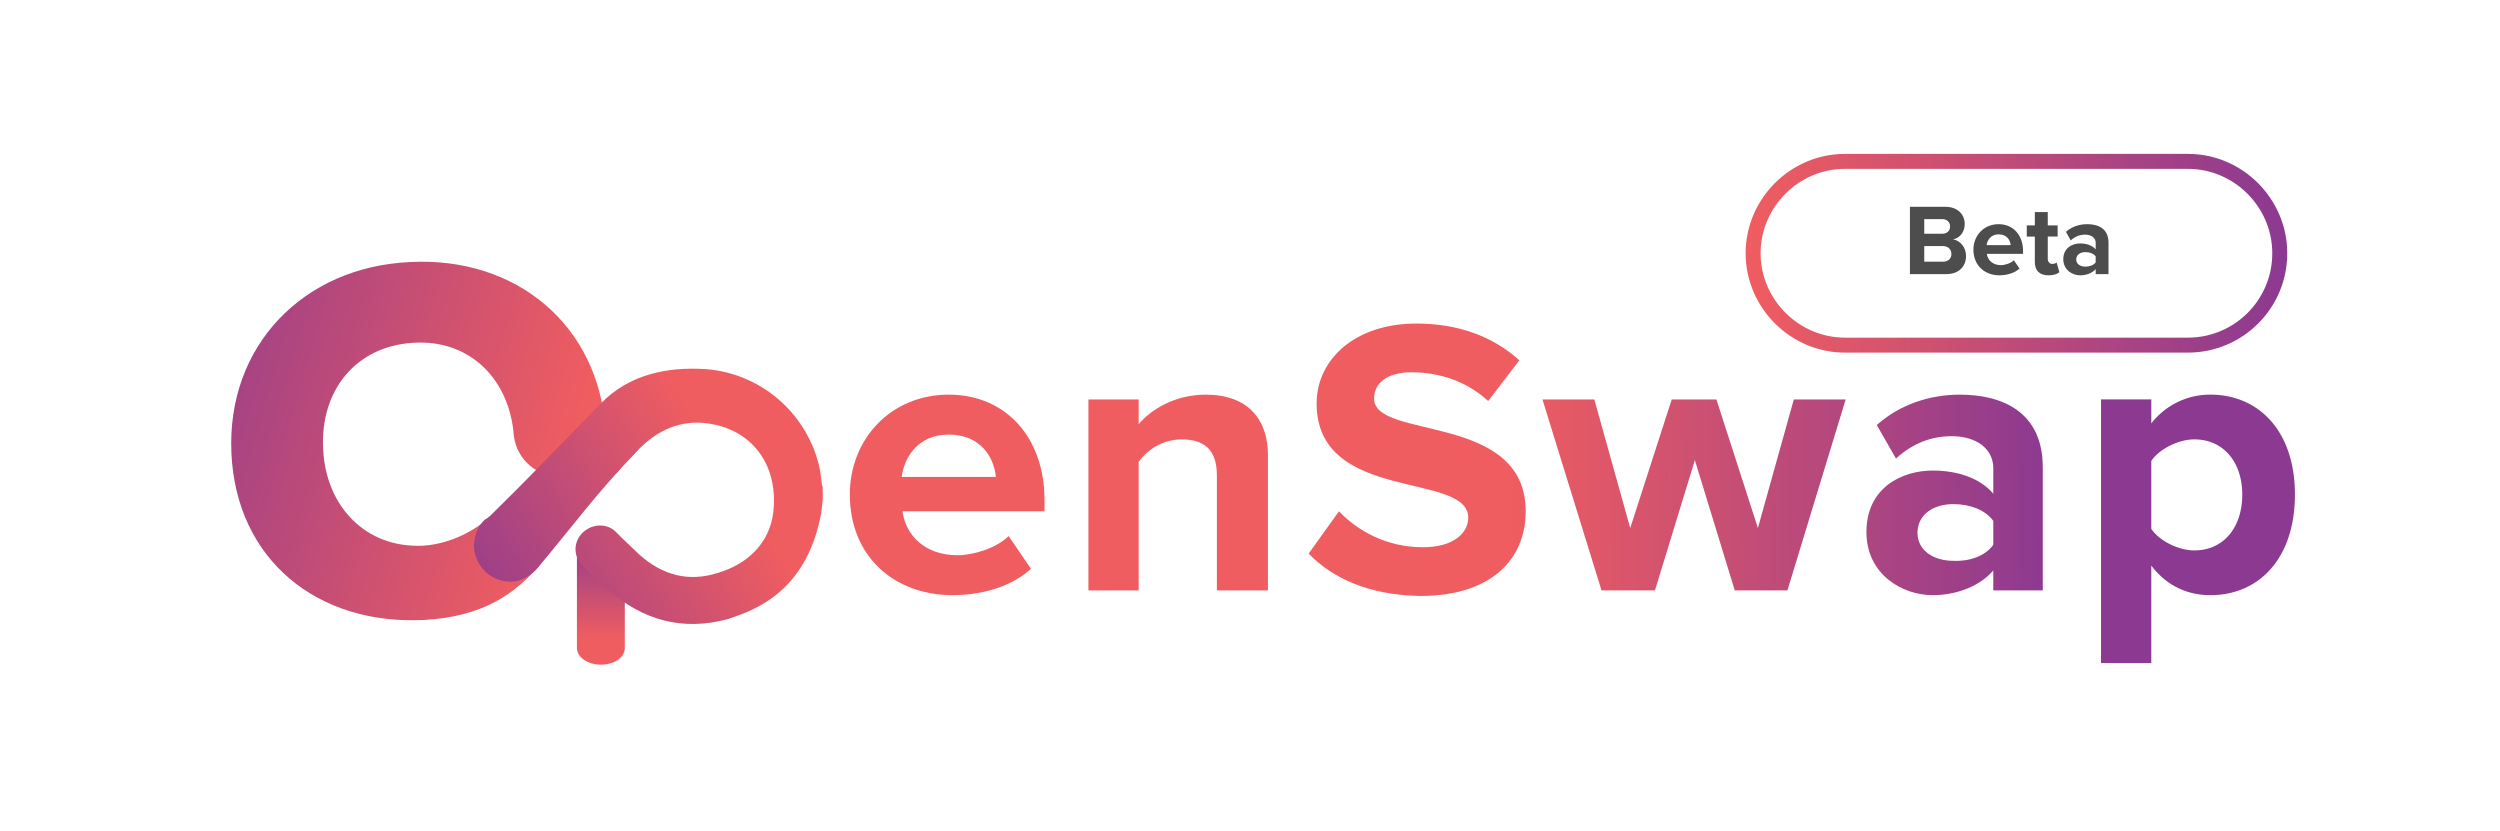 <svg width="334" height="111" fill="none" xmlns="http://www.w3.org/2000/svg"><path d="M80.275 88.8c1.813 0 3.199-.96 3.199-2.241V73.537c0-1.28-1.386-2.24-3.199-2.24-1.812 0-3.198.96-3.198 2.24V86.56c0 1.28 1.493 2.241 3.198 2.241z" fill="url(#a)"/><path d="M113.536 66.066c0-7.364 5.437-13.341 13.219-13.341 7.57 0 12.793 5.657 12.793 14.088v1.495h-18.976c.427 3.202 2.985 5.87 7.356 5.87 2.132 0 5.224-.96 6.823-2.562l2.985 4.376c-2.559 2.348-6.503 3.522-10.448 3.522-7.888 0-13.752-5.23-13.752-13.448zm13.219-8.005c-4.157 0-5.97 3.096-6.289 5.657h12.579c-.213-2.455-1.919-5.657-6.29-5.657z" fill="url(#b)"/><path d="M162.576 78.874v-15.37c0-3.521-1.812-4.802-4.691-4.802-2.665 0-4.691 1.494-5.757 2.988v17.184h-6.716V53.365h6.716v3.309c1.599-1.921 4.798-3.949 8.955-3.949 5.544 0 8.316 3.202 8.316 8.111v18.038h-6.823z" fill="url(#c)"/><path d="M174.835 73.964l4.051-5.656c2.452 2.561 6.29 4.803 11.194 4.803 4.157 0 6.076-1.922 6.076-3.95 0-6.19-20.255-1.92-20.255-15.262 0-5.87 5.117-10.673 13.326-10.673 5.543 0 10.234 1.708 13.752 4.91l-4.157 5.443c-2.879-2.668-6.61-3.843-10.235-3.843-3.198 0-5.01 1.388-5.01 3.523 0 5.55 20.255 1.814 20.255 15.049 0 6.403-4.584 11.313-14.072 11.313-6.823-.107-11.727-2.348-14.925-5.657z" fill="url(#d)"/><path d="M231.764 78.874l-5.331-17.397-5.33 17.397h-7.143l-7.889-25.509h6.93l4.797 17.184 5.544-17.184h5.97l5.543 17.184 4.798-17.184h6.929L238.8 78.874h-7.036z" fill="url(#e)"/><path d="M266.304 78.874v-2.668c-1.706 2.028-4.797 3.308-8.102 3.308-4.051 0-8.848-2.775-8.848-8.431 0-5.977 4.797-8.219 8.848-8.219 3.411 0 6.396 1.068 8.102 3.096v-3.416c0-2.561-2.239-4.269-5.544-4.269-2.771 0-5.223.96-7.462 2.988l-2.559-4.482c3.092-2.775 7.143-4.056 11.088-4.056 5.756 0 11.087 2.348 11.087 9.712v16.437h-6.61zm0-6.084v-3.202c-1.066-1.494-3.198-2.24-5.33-2.24-2.665 0-4.798 1.387-4.798 3.841 0 2.349 2.133 3.736 4.798 3.736 2.132.107 4.264-.64 5.33-2.135z" fill="url(#f)"/><path d="M287.413 75.565v13.022h-6.717V53.364h6.717v3.202a9.942 9.942 0 0 1 7.888-3.842c6.504 0 11.301 4.91 11.301 13.341 0 8.539-4.797 13.448-11.301 13.448-3.091 0-5.863-1.28-7.888-3.949zm12.153-9.499c0-4.376-2.559-7.364-6.397-7.364-2.132 0-4.69 1.28-5.756 2.882v9.072c1.066 1.6 3.624 2.881 5.756 2.881 3.838 0 6.397-2.988 6.397-7.47z" fill="url(#g)"/><path d="M54.796 35.008c-14.285.64-24.52 11.206-23.88 25.508.64 14.302 11.514 23.054 25.799 22.307 7.57-.427 12.26-3.309 15.991-8.111l-7.356-5.55c-2.452 2.134-5.65 3.522-8.742 3.735-7.782.427-13.112-5.337-13.432-12.914-.427-7.685 4.264-13.769 12.153-14.195 7.57-.427 12.793 5.016 13.326 12.487.426 3.202 3.198 5.55 6.396 5.337 3.199-.214 5.757-2.776 5.864-5.977-.853-14.196-11.94-23.374-26.119-22.627z" fill="url(#h)"/><path d="M65.456 68.948c5.224-5.123 10.128-10.246 14.819-15.049 3.731-3.842 8.741-4.91 13.965-4.59 7.25.534 13.326 5.657 15.138 12.702.214.853.32 1.814.427 2.668 0 .106 0 .213.107.32v1.814c-.107.748-.107 1.495-.32 2.349-1.173 5.656-4.051 9.819-8.849 12.167-1.066.533-2.238.96-3.518 1.387-5.97 1.601-11.3.214-15.99-3.949-1.174-1.067-2.24-2.134-3.412-3.202-1.173-1.174-1.28-2.988-.107-4.269 1.173-1.28 3.198-1.494 4.478-.32l.96.96c.745.748 1.492 1.388 2.238 2.135 3.092 2.775 6.61 3.736 10.554 2.455 3.945-1.174 6.823-3.95 7.356-8.005.746-6.084-2.559-11.1-8.742-11.954-3.624-.533-6.823.96-9.275 3.522-5.757 5.977-8.528 9.926-13.645 16.01-.853.854-2.026 1.6-3.305 1.6-2.665.108-4.904-2.027-5.01-4.695 0-1.281.426-2.455 1.172-3.309.213-.213.32-.32.533-.427l.426-.32z" fill="url(#i)"/><path d="M260.046 36.621c1.712 0 2.616-1.078 2.616-2.426 0-1.133-.769-2.063-1.726-2.212.849-.175 1.55-.93 1.55-2.062 0-1.2-.876-2.292-2.588-2.292h-4.733v8.992h4.881zm-.566-5.393h-2.4v-1.955h2.4c.647 0 1.051.418 1.051.985 0 .566-.404.97-1.051.97zm.067 3.735h-2.467v-2.09h2.467c.755 0 1.16.486 1.16 1.052 0 .647-.432 1.038-1.16 1.038zm7.578 1.82c1.012 0 2.036-.31 2.684-.903l-.756-1.106c-.417.405-1.186.648-1.739.648-1.105 0-1.766-.688-1.874-1.51h4.84v-.378c0-2.13-1.321-3.586-3.262-3.586-1.982 0-3.371 1.523-3.371 3.41 0 2.09 1.497 3.425 3.478 3.425zm1.497-4.031h-3.209c.081-.647.539-1.443 1.605-1.443 1.132 0 1.564.823 1.604 1.443zm5.079 4.031c.715 0 1.173-.189 1.43-.418l-.364-1.294c-.095.094-.338.189-.594.189-.377 0-.593-.31-.593-.715v-2.94h1.321V30.11h-1.321v-1.78h-1.726v1.78h-1.078v1.497h1.078v3.398c0 1.16.647 1.78 1.847 1.78zm7.994-.162v-4.206c0-1.874-1.362-2.467-2.845-2.467-1.024 0-2.049.323-2.845 1.024l.648 1.146c.552-.512 1.2-.768 1.901-.768.863 0 1.429.431 1.429 1.092v.876c-.432-.512-1.2-.795-2.063-.795-1.038 0-2.265.58-2.265 2.103 0 1.456 1.227 2.157 2.265 2.157.849 0 1.618-.31 2.063-.836v.674h1.712zm-3.087-.997c-.675 0-1.227-.35-1.227-.958 0-.633.552-.984 1.227-.984.552 0 1.092.189 1.375.566v.81c-.283.377-.823.566-1.375.566z" fill="#4D4D4D"/><path d="M292.317 46.108h-45.841c-6.717 0-12.26-5.55-12.26-12.274 0-6.724 5.543-12.274 12.26-12.274h45.841c6.716 0 12.26 5.55 12.26 12.274 0 6.83-5.544 12.274-12.26 12.274z" stroke="url(#j)" stroke-width="2" stroke-miterlimit="10"/><defs><linearGradient id="a" x1="80.322" y1="93.89" x2="80.322" y2="71.01" gradientUnits="userSpaceOnUse"><stop offset=".369" stop-color="#F05D60"/><stop offset="1" stop-color="#8B3991"/></linearGradient><linearGradient id="b" x1="201" y1="65.444" x2="274.689" y2="64.756" gradientUnits="userSpaceOnUse"><stop stop-color="#F05D60"/><stop offset="1" stop-color="#8B3991"/></linearGradient><linearGradient id="c" x1="201.001" y1="65.485" x2="274.69" y2="64.797" gradientUnits="userSpaceOnUse"><stop stop-color="#F05D60"/><stop offset="1" stop-color="#8B3991"/></linearGradient><linearGradient id="d" x1="200.96" y1="61.223" x2="274.65" y2="60.535" gradientUnits="userSpaceOnUse"><stop stop-color="#F05D60"/><stop offset="1" stop-color="#8B3991"/></linearGradient><linearGradient id="e" x1="201.008" y1="66.338" x2="274.698" y2="65.65" gradientUnits="userSpaceOnUse"><stop stop-color="#F05D60"/><stop offset="1" stop-color="#8B3991"/></linearGradient><linearGradient id="f" x1="201.011" y1="66.689" x2="274.701" y2="66.001" gradientUnits="userSpaceOnUse"><stop stop-color="#F05D60"/><stop offset="1" stop-color="#8B3991"/></linearGradient><linearGradient id="g" x1="201.057" y1="71.524" x2="274.746" y2="70.836" gradientUnits="userSpaceOnUse"><stop stop-color="#F05D60"/><stop offset="1" stop-color="#8B3991"/></linearGradient><linearGradient id="h" x1="95.839" y1="70.573" x2="14.587" y2="47.008" gradientUnits="userSpaceOnUse"><stop offset=".252" stop-color="#F05D60"/><stop offset="1" stop-color="#8B3991"/></linearGradient><linearGradient id="i" x1="110.031" y1="55.338" x2="61.125" y2="85.763" gradientUnits="userSpaceOnUse"><stop offset=".252" stop-color="#F05D60"/><stop offset="1" stop-color="#8B3991"/></linearGradient><linearGradient id="j" x1="233.102" y1="34.214" x2="305.59" y2="33.537" gradientUnits="userSpaceOnUse"><stop stop-color="#F05D60"/><stop offset="1" stop-color="#8B3991"/></linearGradient></defs></svg>